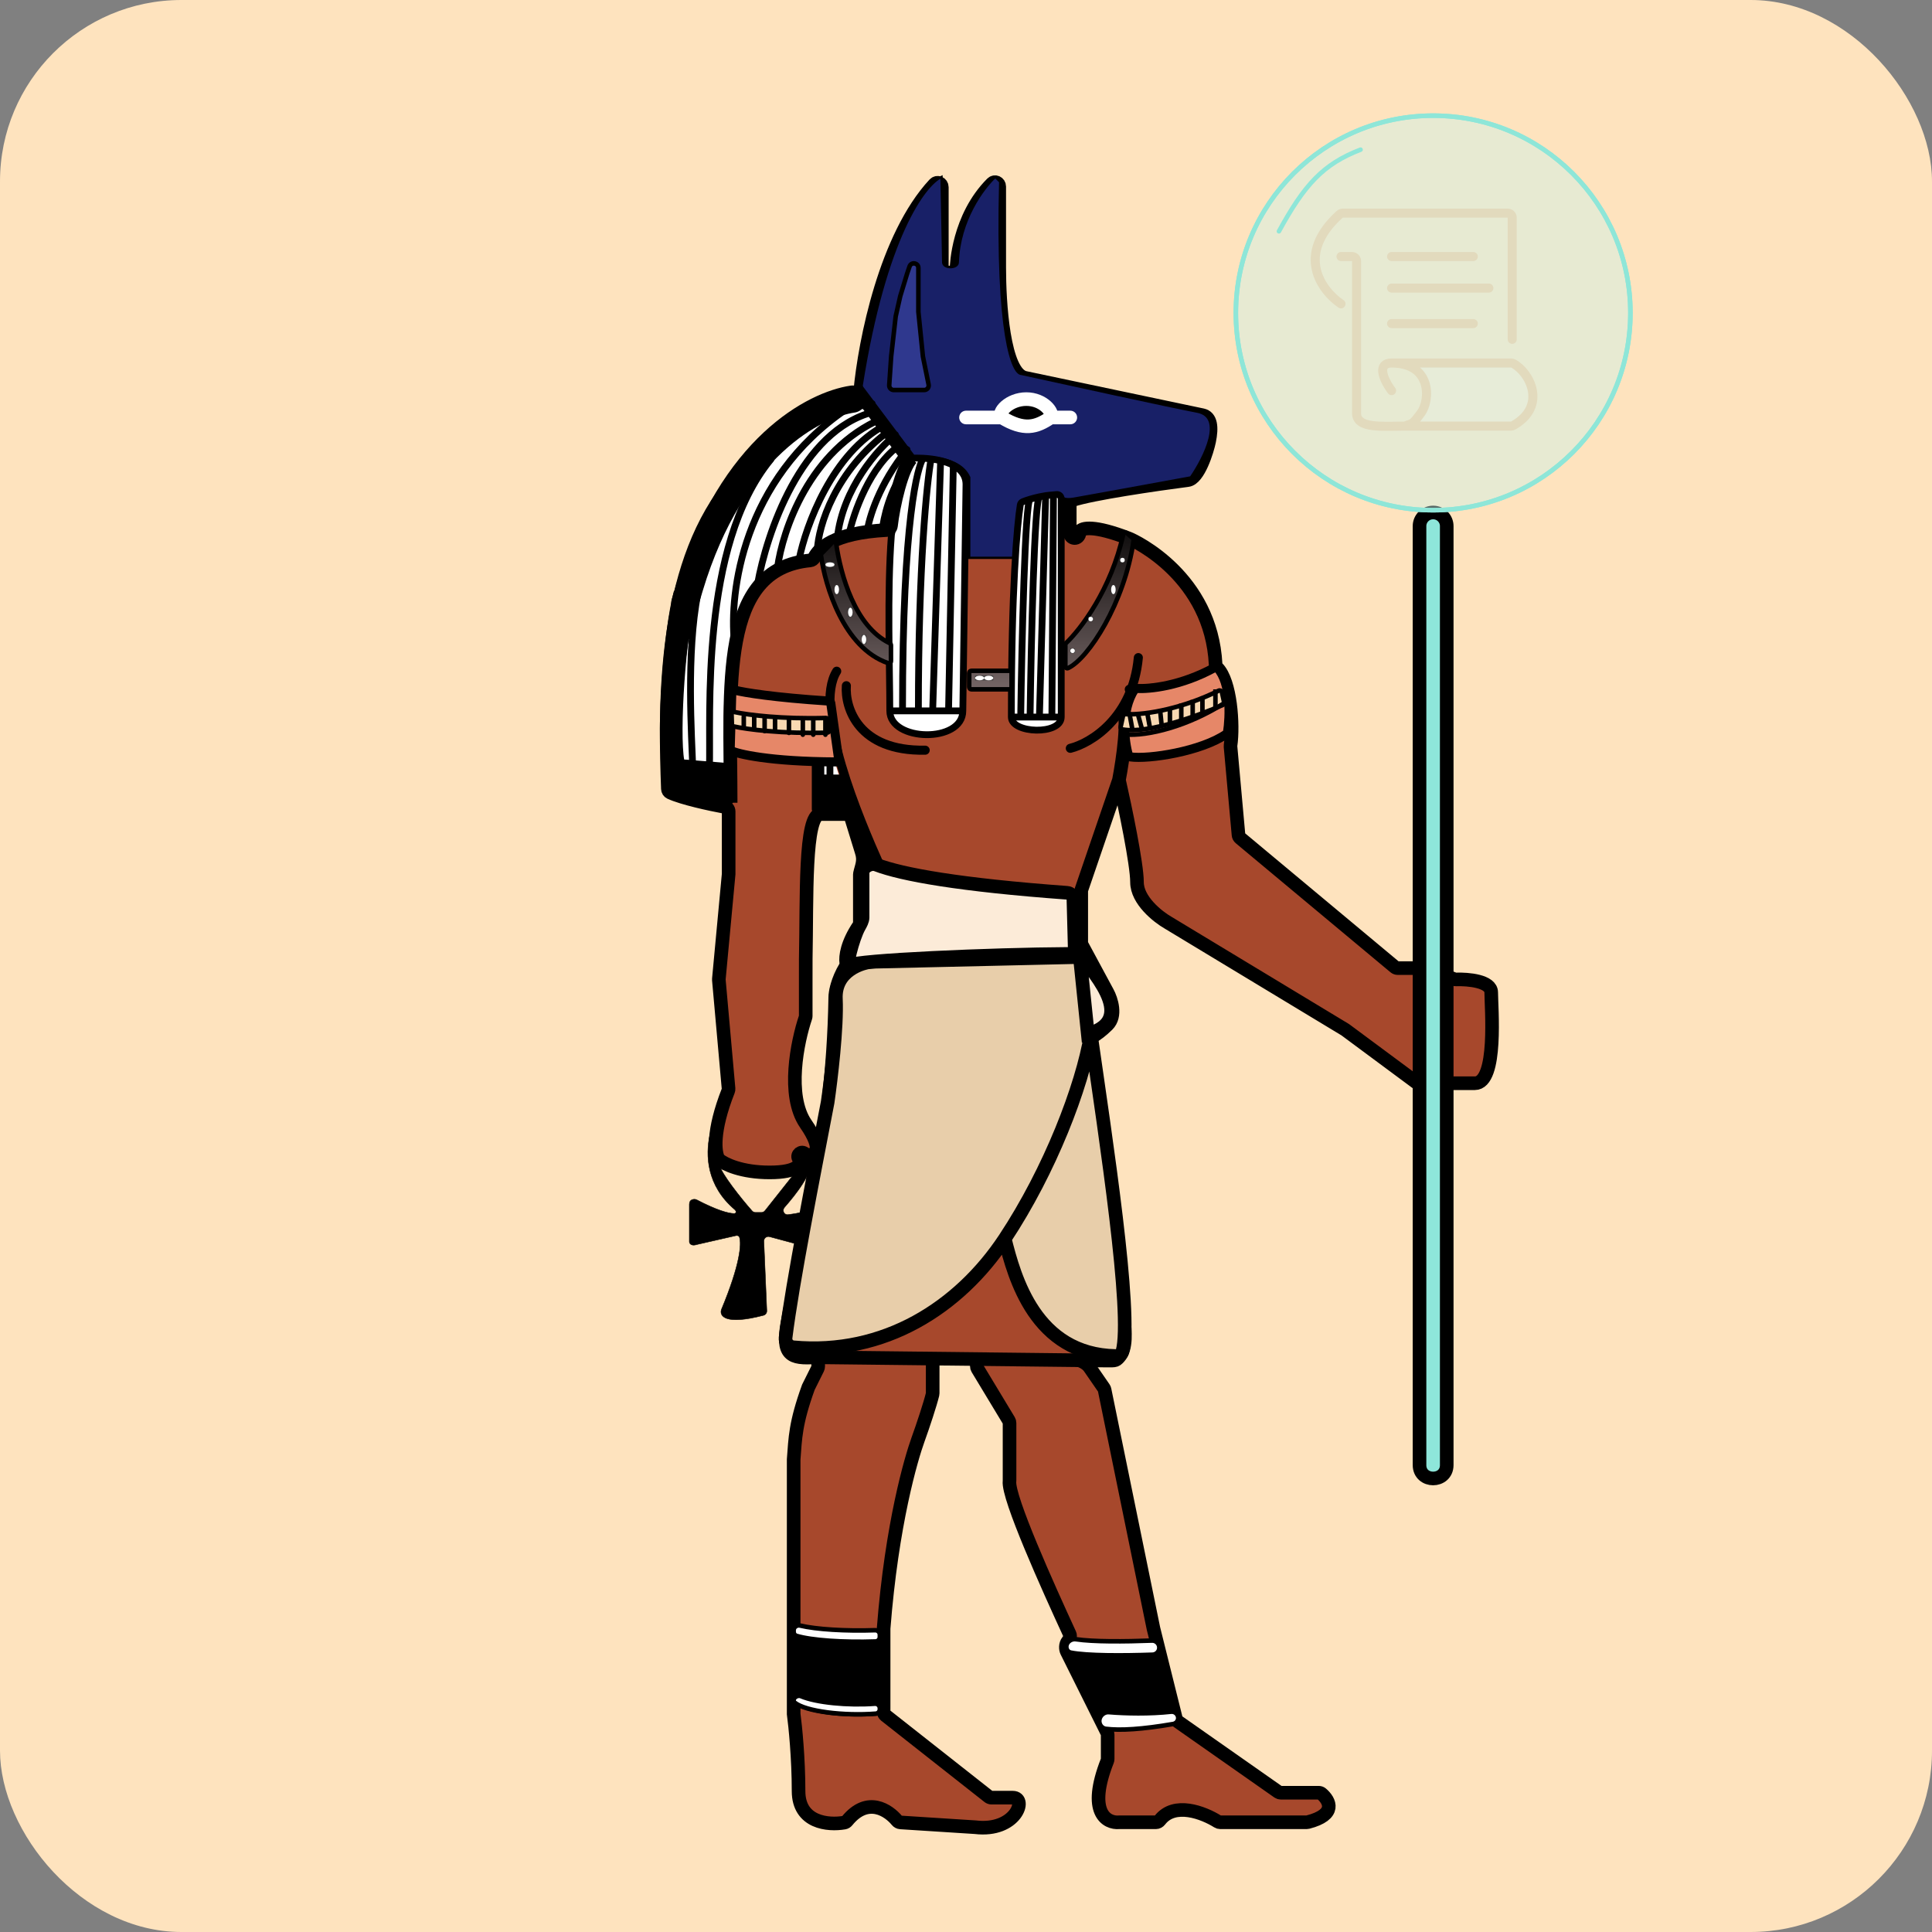 <svg width="426" height="426" viewBox="0 0 426 426" fill="none" xmlns="http://www.w3.org/2000/svg">
<rect x="0" y="0" width="426" height="426" fill="#808080" stroke="none"/>
<rect width="426" height="426" rx="40" fill="#FEE3BE"/>
<path d="M213 123H224" stroke="black" stroke-width="2"/>
<path d="M162.003 266.705C155.769 261.42 155.537 254.678 156.533 250.203C156.749 249.231 157.871 249.363 157.973 250.353C158.236 252.925 158.499 255.854 158.697 256.991C158.983 258.638 163.306 264.157 165.842 267.01C166.03 267.221 166.298 267.339 166.58 267.339H167.886C168.191 267.339 168.48 267.199 168.67 266.96L174.942 259.044C175.232 258.678 175.824 258.566 176.161 258.243C176.759 257.67 177.28 256.173 177.989 255.219C178.339 254.749 178.971 254.971 178.996 255.556C179.136 258.775 175.49 263.35 172.97 266.231C172.381 266.905 172.89 267.938 173.777 267.828C174.842 267.697 175.732 267.539 176.457 267.377C177.332 267.182 178.363 268.125 178.12 268.988L176.822 273.587C176.674 274.114 176.129 274.424 175.6 274.281L169.687 272.689C169.034 272.513 168.399 273.022 168.427 273.697L169.08 289.026C169.1 289.49 168.795 289.908 168.345 290.026C159.814 292.262 158.587 290.135 159.069 288.748C163.212 278.813 163.525 274.281 163.046 272.801C162.943 272.481 162.592 272.379 162.264 272.454L153.116 274.538C152.234 274.618 152 274.078 152 273.762V265.555C152 264.5 152.847 264.379 153.367 264.46C153.448 264.473 153.527 264.505 153.6 264.543C158.096 266.884 160.604 267.55 161.839 267.579C162.395 267.592 162.427 267.064 162.003 266.705Z" fill="black"/>
<path d="M153.488 274.475C153.353 274.508 153.229 274.528 153.116 274.538M153.116 274.538C152.234 274.618 152 274.078 152 273.762C152 271.502 152 266.697 152 265.555C152 264.5 152.847 264.379 153.367 264.46C153.448 264.473 153.527 264.505 153.6 264.543C158.096 266.884 160.604 267.55 161.839 267.579C162.395 267.592 162.427 267.064 162.003 266.705C155.769 261.42 155.537 254.678 156.533 250.203C156.749 249.231 157.871 249.363 157.973 250.353C158.236 252.925 158.499 255.854 158.697 256.991C158.983 258.638 163.306 264.157 165.842 267.01C166.03 267.221 166.298 267.339 166.58 267.339H167.886C168.191 267.339 168.48 267.199 168.67 266.96L174.942 259.044C175.232 258.678 175.824 258.566 176.161 258.243C176.759 257.67 177.28 256.173 177.989 255.219C178.339 254.749 178.971 254.971 178.996 255.556C179.136 258.775 175.49 263.35 172.97 266.231C172.381 266.905 172.89 267.938 173.777 267.828C174.842 267.697 175.732 267.539 176.457 267.377C177.332 267.182 178.363 268.125 178.12 268.988L176.822 273.587C176.674 274.114 176.129 274.424 175.6 274.281L169.687 272.689C169.034 272.513 168.399 273.022 168.427 273.697L169.08 289.026C169.1 289.49 168.795 289.908 168.345 290.026C159.814 292.262 158.587 290.135 159.069 288.748C163.212 278.813 163.525 274.281 163.046 272.801C162.943 272.481 162.592 272.379 162.264 272.454L153.116 274.538Z" stroke="black" stroke-width="0.1"/>
<path d="M243.401 306.072L240.271 301.534C238.973 299.652 235.644 299.302 234.141 299.362H216.389C215.837 299.362 215.389 299.81 215.389 300.362V301.256C215.389 301.438 215.439 301.616 215.533 301.772L222.457 313.242C222.551 313.398 222.601 313.576 222.601 313.758V326.43C222.601 326.484 222.597 326.531 222.591 326.586C222.168 330.162 231.077 349.931 235.864 360.309C236.104 360.829 235.819 361.428 235.463 361.876C234.886 362.601 234.954 363.621 235.223 364.16L244.133 382.049C244.202 382.188 244.238 382.34 244.238 382.495V387.86C244.238 387.987 244.212 388.117 244.166 388.235C239.668 399.661 244.012 402.048 246.762 401.808H254.872C255.212 401.808 255.524 401.631 255.731 401.362C258.946 397.181 265.379 399.679 268.51 401.647C268.675 401.751 268.864 401.808 269.059 401.808H288.11C288.192 401.808 288.277 401.797 288.357 401.776C294.824 400.11 293.203 397.028 291.38 395.499C291.213 395.36 291.001 395.292 290.784 395.292H282.419C282.213 395.292 282.013 395.229 281.845 395.111L259.69 379.578C259.493 379.44 259.352 379.235 259.294 379.001L254.335 359.092L243.558 306.44C243.531 306.308 243.478 306.183 243.401 306.072Z" fill="#A7482C"/>
<path d="M202.407 317.462C203.577 314.231 205.117 309.545 205.626 307.436C205.644 307.362 205.653 307.287 205.653 307.21V300.346C205.653 299.8 205.215 299.355 204.669 299.346L183.294 299H181.409C180.857 299 180.409 299.448 180.409 300V301.299C180.409 301.453 180.373 301.606 180.304 301.745L178.246 305.878C175.361 313.842 175.361 317.1 175 321.806V377.916C175.361 380.571 176.082 387.69 176.082 394.93C176.082 401.926 182.592 402.5 186.176 401.877C186.412 401.836 186.622 401.698 186.773 401.512C191.336 395.9 195.993 399.245 197.792 401.435C197.982 401.666 198.253 401.819 198.551 401.838L215.029 402.894C224.044 403.98 226.568 396.378 223.323 396.378H218.621C218.396 396.378 218.178 396.302 218.002 396.163L195.215 378.216C194.974 378.027 194.834 377.737 194.834 377.431V359.092C196.637 335.924 200.964 321.444 202.407 317.462Z" fill="#A7482C"/>
<path d="M243.401 306.072L240.271 301.534C238.973 299.652 235.644 299.302 234.141 299.362H216.389C215.837 299.362 215.389 299.81 215.389 300.362V301.256C215.389 301.438 215.439 301.616 215.533 301.772L222.457 313.242C222.551 313.398 222.601 313.576 222.601 313.758V326.43C222.601 326.484 222.597 326.531 222.591 326.586C222.168 330.162 231.077 349.931 235.864 360.309C236.104 360.829 235.819 361.428 235.463 361.876C234.886 362.601 234.954 363.621 235.223 364.16L244.133 382.049C244.202 382.188 244.238 382.34 244.238 382.495V387.86C244.238 387.987 244.212 388.117 244.166 388.235C239.668 399.661 244.012 402.048 246.762 401.808H254.872C255.212 401.808 255.524 401.631 255.731 401.362C258.946 397.181 265.379 399.679 268.51 401.647C268.675 401.751 268.864 401.808 269.059 401.808H288.11C288.192 401.808 288.277 401.797 288.357 401.776C294.824 400.11 293.203 397.028 291.38 395.499C291.213 395.36 291.001 395.292 290.784 395.292H282.419C282.213 395.292 282.013 395.229 281.845 395.111L259.69 379.578C259.493 379.44 259.352 379.235 259.294 379.001L254.335 359.092L243.558 306.44C243.531 306.308 243.478 306.183 243.401 306.072Z" stroke="black" stroke-width="3"/>
<path d="M202.407 317.462C203.577 314.231 205.117 309.545 205.626 307.436C205.644 307.362 205.653 307.287 205.653 307.21V300.346C205.653 299.8 205.215 299.355 204.669 299.346L183.294 299H181.409C180.857 299 180.409 299.448 180.409 300V301.299C180.409 301.453 180.373 301.606 180.304 301.745L178.246 305.878C175.361 313.842 175.361 317.1 175 321.806V377.916C175.361 380.571 176.082 387.69 176.082 394.93C176.082 401.926 182.592 402.5 186.176 401.877C186.412 401.836 186.622 401.698 186.773 401.512C191.336 395.9 195.993 399.245 197.792 401.435C197.982 401.666 198.253 401.819 198.551 401.838L215.029 402.894C224.044 403.98 226.568 396.378 223.323 396.378H218.621C218.396 396.378 218.178 396.302 218.002 396.163L195.215 378.216C194.974 378.027 194.834 377.737 194.834 377.431V359.092C196.637 335.924 200.964 321.444 202.407 317.462Z" stroke="black" stroke-width="3"/>
<path d="M173.682 291.404C172.237 298.912 174.398 299.627 179.821 299.27L242.748 299.985C245.977 299.985 245.89 300.167 246.724 299.27C248.506 297.354 248.055 293.238 247.809 291.047L240.324 229.719C240.263 229.217 240.583 228.729 241.025 228.483C241.753 228.079 242.852 227.307 244.194 225.98C246.219 223.977 245.038 220.378 244.194 218.829L238.528 208.326C238.45 208.18 238.409 208.017 238.409 207.851V196.472C238.409 196.362 238.427 196.253 238.462 196.149L246.725 171.995C248.051 177.834 250.703 190.514 250.703 194.518C250.703 198.523 255.283 202.145 257.573 203.456L296.626 227.052L312.271 238.653C312.444 238.781 312.652 238.85 312.867 238.85H320.492H325.193C330.255 238.85 328.809 222.047 328.809 218.829C328.809 216.318 323.76 215.871 321.052 215.961C320.92 215.966 320.79 215.946 320.666 215.901L314.149 213.527C314.039 213.487 313.923 213.467 313.807 213.467H308.198C307.964 213.467 307.737 213.384 307.558 213.234L273.44 184.773C273.237 184.603 273.109 184.36 273.085 184.095L271.325 164.61C271.318 164.528 271.32 164.449 271.332 164.369C271.999 159.841 271.34 150.206 268.411 147.279C268.2 147.068 268.054 146.791 268.039 146.494C267.062 127.176 250.33 119.283 248.895 118.726C241.213 115.742 238.562 116.381 238.103 117.166C238.055 117.247 238.049 117.344 238.042 117.438C237.93 119.082 235.877 119.034 235.877 117.295V111.15C235.877 110.756 236.102 110.4 236.474 110.272C240.657 108.84 254.944 106.759 261.913 105.855C264.277 105.548 266.159 99.487 266.612 97.275C267.247 94.175 266.996 91.972 265.167 91.555L226.114 83.332C221.196 82.474 220.328 66.528 220.328 59.021V41.13C220.328 40.283 219.354 39.837 218.755 40.436C211.245 47.96 210.927 58.685 210.927 59.021C210.927 60.451 207.672 60.451 207.672 59.021L207.672 41.276C207.672 40.405 206.655 39.965 206.063 40.603C195.335 52.159 190.727 75.022 189.661 86.468C189.618 86.937 189.254 87.307 188.788 87.377C175.525 89.39 167.385 97.864 159.218 109.43C145.987 128.167 146.65 157.315 147.265 173.94C147.278 174.291 147.472 174.603 147.791 174.75C150.508 175.998 156.438 177.288 159.842 177.923C160.319 178.012 160.665 178.426 160.665 178.912V192.731L158.504 215.878C158.498 215.939 158.498 216 158.503 216.06L160.644 240.043C160.658 240.199 160.633 240.359 160.576 240.505C157.009 249.557 157.623 254.23 158.432 255.556C158.472 255.623 158.524 255.679 158.584 255.728C159.775 256.703 163.504 258.513 169.705 258.513C176.069 258.513 176.696 256.607 176.214 255.653L176.093 255.43C175.618 254.548 176.761 253.692 177.474 254.396C177.595 254.516 177.749 254.601 177.919 254.623C179.691 254.846 181.796 253.785 177.66 247.788C173.363 241.557 175.804 229.669 177.607 224.347C177.643 224.242 177.66 224.135 177.66 224.024V215.969L177.666 211.406C177.941 198.261 177.324 179.503 180.915 179.503H186.685C187.124 179.503 187.512 179.789 187.641 180.209L189.955 187.726C190.664 189.831 189.981 190.903 189.613 192.632C189.6 192.697 189.593 192.764 189.593 192.831V203.5C189.593 203.704 189.529 203.905 189.415 204.074C186.768 207.983 186.403 210.919 186.595 212.284C186.638 212.585 186.603 212.9 186.445 213.16C184.632 216.149 184.169 218.876 184.169 219.902C183.88 236.776 181.879 249.575 180.915 253.866L173.682 291.404Z" fill="#A7482C"/>
<path d="M177.66 211.679C177.662 211.588 177.664 211.497 177.666 211.406M177.666 211.406C177.941 198.261 177.324 179.503 180.915 179.503H186.685C187.124 179.503 187.512 179.789 187.641 180.209L189.955 187.726C190.664 189.831 189.981 190.903 189.613 192.632C189.6 192.697 189.593 192.764 189.593 192.831V203.5C189.593 203.704 189.529 203.905 189.415 204.074C186.768 207.983 186.403 210.919 186.595 212.284C186.638 212.585 186.603 212.9 186.445 213.16C184.632 216.149 184.169 218.876 184.169 219.902C183.88 236.776 181.879 249.575 180.915 253.866L173.682 291.404C172.237 298.912 174.398 299.627 179.821 299.27L242.748 299.985C245.977 299.985 245.89 300.167 246.724 299.27C248.506 297.354 248.055 293.238 247.809 291.047L240.324 229.719C240.263 229.217 240.583 228.729 241.025 228.483C241.753 228.079 242.852 227.307 244.194 225.98C246.219 223.977 245.038 220.378 244.194 218.829L238.528 208.326C238.45 208.18 238.409 208.017 238.409 207.851V196.472C238.409 196.362 238.427 196.253 238.462 196.149L246.725 171.995M177.666 211.406L177.66 215.969V224.024C177.66 224.135 177.643 224.242 177.607 224.347C175.804 229.669 173.363 241.557 177.66 247.788C181.796 253.785 179.691 254.846 177.919 254.623C177.749 254.601 177.595 254.516 177.474 254.396V254.396C176.761 253.692 175.618 254.548 176.093 255.43L176.214 255.653C176.696 256.607 176.069 258.513 169.705 258.513C163.504 258.513 159.775 256.703 158.584 255.728C158.524 255.679 158.472 255.623 158.432 255.556C157.623 254.23 157.009 249.557 160.576 240.505C160.633 240.359 160.658 240.199 160.644 240.043L158.503 216.06C158.498 216 158.498 215.939 158.504 215.878L160.665 192.731V178.912C160.665 178.426 160.319 178.012 159.842 177.923C156.438 177.288 150.508 175.998 147.791 174.75C147.472 174.603 147.278 174.291 147.265 173.94C146.65 157.315 145.987 128.167 159.218 109.43C167.385 97.864 175.525 89.39 188.788 87.377C189.254 87.307 189.618 86.937 189.661 86.468C190.727 75.022 195.335 52.159 206.063 40.603C206.655 39.965 207.672 40.405 207.672 41.276L207.672 59.021C207.672 60.451 210.927 60.451 210.927 59.021C210.927 58.685 211.245 47.96 218.755 40.436C219.354 39.837 220.328 40.283 220.328 41.13V59.021C220.328 66.528 221.196 82.474 226.114 83.332L265.167 91.555C266.996 91.972 267.247 94.175 266.612 97.275C266.159 99.487 264.277 105.548 261.913 105.855C254.944 106.759 240.657 108.84 236.474 110.272C236.102 110.4 235.877 110.756 235.877 111.15V117.295C235.877 119.034 237.93 119.082 238.042 117.438C238.049 117.344 238.055 117.247 238.103 117.166C238.562 116.381 241.213 115.742 248.895 118.726C250.33 119.283 267.062 127.176 268.039 146.494C268.054 146.791 268.2 147.068 268.411 147.279C271.34 150.206 271.999 159.841 271.332 164.369C271.32 164.449 271.318 164.528 271.325 164.61L273.085 184.095C273.109 184.36 273.237 184.603 273.44 184.773L307.558 213.234C307.737 213.384 307.964 213.467 308.198 213.467H313.807C313.923 213.467 314.039 213.487 314.149 213.527L320.666 215.901C320.79 215.946 320.92 215.966 321.052 215.961C323.76 215.871 328.809 216.318 328.809 218.829C328.809 222.047 330.255 238.85 325.193 238.85C321.143 238.85 320.371 238.85 320.492 238.85H312.867C312.652 238.85 312.444 238.781 312.271 238.653L296.626 227.052L257.573 203.456C255.283 202.145 250.703 198.523 250.703 194.518C250.703 190.514 248.051 177.834 246.725 171.995M246.725 171.995C247.595 167.467 248.971 157.98 247.525 156.264" stroke="black" stroke-width="3"/>
<path d="M181 168.3L184.077 168L185 171H181V168.3Z" fill="white"/>
<path d="M180 171.781V178.431C180 178.733 180.265 178.966 180.564 178.927L187.41 178.045C187.718 178.005 187.916 177.697 187.824 177.401L186.189 172.133C186.124 171.924 185.931 171.781 185.712 171.781H180Z" fill="black"/>
<path d="M180 171.781V178.431C180 178.733 180.265 178.966 180.564 178.927L187.41 178.045C187.718 178.005 187.916 177.697 187.824 177.401L186.189 172.133C186.124 171.924 185.931 171.781 185.712 171.781H180ZM180 171.781V168" stroke="black" stroke-width="2" stroke-linecap="round"/>
<path d="M194.068 191C189.456 180.694 179.169 156.529 184.49 148M186.619 151.198C186.264 156.055 189.244 165.698 204 165.413" stroke="black" stroke-width="2" stroke-linecap="round"/>
<path d="M190 182L192 190" stroke="black" stroke-width="2" stroke-linecap="round"/>
<path d="M225.568 111.776L224.131 123H218.921H213.712V105.259C211.7 100.624 204.012 100.431 200.419 100.914L190 87.155V84.983C195.173 52.252 203.892 40.69 207.604 39L207.963 57.828C207.963 59.276 211.197 59.276 211.197 57.828C211.484 48.559 216.825 41.414 219.46 39L220.538 40.086C219.676 73.976 223.292 82.448 225.208 82.448C235.627 84.741 257.974 89.617 264.01 90.776C270.045 91.934 265.566 100.914 262.573 105.259C254.669 106.707 238.43 109.676 236.705 109.966C234.981 110.255 234.31 109.845 234.19 109.603C228.442 109.893 226.047 111.172 225.568 111.776Z" fill="#182067" stroke="black" stroke-width="0.5"/>
<path d="M196.693 115.514C190.603 116.958 183.834 117.679 178.323 122.731C173.779 124.578 169.001 125.048 166.198 128.865C158.247 139.692 159.217 164.948 160.319 170C155.535 169.639 151.861 168.918 149.655 168.918C145.615 162.784 150.168 150.726 150.766 136.804C155.175 107.216 166.198 96.751 187.14 89.535C191.549 87.731 193.387 90.256 200 100.72C198.898 105.411 198.18 110.647 196.693 115.514Z" fill="white"/>
<path d="M148 169.277C148.525 169.296 149.148 169.32 149.831 169.348M160.451 170C159.157 169.817 155.852 169.625 152.761 169.478M152.761 169.478C151.733 169.429 150.729 169.385 149.831 169.348M152.761 169.478C152.516 162.42 151.296 143.964 153.859 130.946M149.831 169.348C149.343 162.454 149.465 143.964 152.761 133.478M156.423 169.672C156.789 157.727 154.225 120.46 169.972 101.295M161.915 141.433C160.82 130.852 163.659 105.829 186.648 90.2C186.758 90.124 186.884 90.072 187.015 90.046L192.31 89M167.042 128.777C168.995 117.808 176.563 94.858 192.676 90.808M171.437 125.161C172.535 117.085 178.394 99.197 194.507 92.254M176.197 123.353C177.662 116 183.521 99.776 195.239 93.701M180.225 121.183C180.469 116.121 184.034 103.754 196.338 94.786M194.507 117.205C194.751 114.433 196.192 107.731 200 103.103M191.211 117.205C191.577 114.312 193.848 106.646 200 99.125M187.183 117.929C188.16 113.228 191.797 102.669 198.535 98.04M197.437 95.871C193.653 98.884 185.792 107.659 184.62 118.652" stroke="black" stroke-width="1.5" stroke-linecap="round"/>
<path d="M188 88C179.738 89.2 161.417 98.44 152.078 129.4L151 133" stroke="black" stroke-width="6" stroke-linecap="round"/>
<path d="M151 131C148.778 139.183 147.223 161.454 148.408 168" stroke="black" stroke-width="5"/>
<path d="M234 110V158.112C234 162.144 223 161.777 223 158.112C223 129.982 224.266 115.571 224.975 111.318C225.027 111.008 225.228 110.75 225.52 110.631C225.936 110.461 226.483 110.267 227.125 110.074C227.735 109.89 228.433 109.707 229.188 109.545C229.628 109.451 230.088 109.363 230.562 109.288C231.01 109.217 231.814 109.155 232.281 109.108C232.562 109.08 232.786 109.056 233.001 109.039C233.552 108.993 234 109.448 234 110Z" fill="white"/>
<path d="M234 158.112V110C234 109.448 233.552 108.993 233.001 109.039C232.786 109.056 232.562 109.08 232.281 109.108M234 158.112C234 162.144 223 161.777 223 158.112M234 158.112H231.938M223 158.112C223 129.982 224.266 115.571 224.975 111.318C225.027 111.008 225.228 110.75 225.52 110.631C225.936 110.461 226.483 110.267 227.125 110.074M223 158.112H225.062M231.938 158.112L232.281 109.108M231.938 158.112H229.188M232.281 109.108C231.814 109.155 231.01 109.217 230.562 109.288M229.188 158.112L230.562 109.288M229.188 158.112H227.125M230.562 109.288C230.088 109.363 229.628 109.451 229.188 109.545M227.125 158.112C227.354 142.105 228.087 109.981 229.188 109.545M227.125 158.112H225.062M229.188 109.545C228.433 109.707 227.735 109.89 227.125 110.074M225.062 158.112C225.292 142.223 226.025 110.371 227.125 110.074" stroke="black" stroke-width="1.5" stroke-linecap="round"/>
<path d="M213 106.827L212.3 156.747C212.3 163.929 196.199 163.57 196.199 156.747C196.199 147.107 195.569 130.865 196.551 117.96C197.238 114.262 197.601 111.137 198.301 107.905C198.9 105.138 198.345 107.367 199.865 101.762C199.975 101.356 200.329 101.056 200.749 101.034C201.592 100.991 202.55 100.985 203.551 101.039C204.125 101.07 204.713 101.121 205.301 101.195C206.009 101.285 206.717 101.409 207.402 101.574C208.413 101.818 209.372 102.153 210.202 102.6C211.86 103.496 213 104.844 213 106.827Z" fill="white"/>
<path d="M212.3 156.747L213 106.827C213 104.844 211.86 103.496 210.202 102.6M212.3 156.747C212.3 163.929 196.199 163.57 196.199 156.747M212.3 156.747H209.152M196.199 156.747C196.199 147.107 195.569 130.865 196.551 117.96C197.238 114.262 197.601 111.137 198.301 107.905C198.9 105.138 198.345 107.367 199.865 101.762C199.975 101.356 200.329 101.056 200.749 101.034C201.592 100.991 202.55 100.985 203.551 101.039M196.199 156.747H199.001M210.202 102.6L209.152 156.747M210.202 102.6C209.372 102.153 208.413 101.818 207.402 101.574M209.152 156.747H205.651M207.402 101.574L205.651 156.747M207.402 101.574C206.149 101.271 204.816 101.108 203.551 101.039M205.651 156.747H202.501M205.301 101.195C204.368 106.343 202.501 124.568 202.501 156.747M202.501 156.747H199.001M203.551 101.039C202.385 102.849 199.001 114.01 199.001 156.747" stroke="black" stroke-width="1.5" stroke-linecap="round"/>
<path d="M173.223 294.927C174.744 282.684 179.447 258.994 182.49 243.063C183.22 238.075 184.607 226.533 184.315 220.263C184.023 213.993 190.155 212.188 192.345 212.069L237.185 211.043C238.241 211.019 239.134 211.82 239.224 212.872L240.524 228.1C243.77 250.771 249.778 289.758 247.494 298.003C247.313 298.66 246.673 299.008 245.991 298.995C228.29 298.654 223.69 281.709 221.544 273.151C211.48 288.348 194.879 298.901 174.939 297.073C173.858 296.974 173.089 296.004 173.223 294.927Z" fill="#E8CEAA"/>
<path d="M240.524 228.1L239.224 212.872C239.134 211.82 238.241 211.019 237.185 211.043L192.345 212.069C190.155 212.188 184.023 213.993 184.315 220.263C184.607 226.533 183.22 238.075 182.49 243.063C179.447 258.994 174.744 282.684 173.223 294.927C173.089 296.004 173.858 296.974 174.939 297.073C194.879 298.901 211.48 288.348 221.544 273.151M240.524 228.1C238.612 239.59 231.571 258.011 221.544 273.151M240.524 228.1C243.77 250.771 249.778 289.758 247.494 298.003C247.313 298.66 246.673 299.008 245.991 298.995C228.29 298.654 223.69 281.709 221.544 273.151" stroke="black" stroke-width="3"/>
<path d="M319 323.043C319 326.986 313 326.986 313 323.043V116C313 114.343 314.343 113 316 113C317.657 113 319 114.343 319 116V323.043Z" fill="#8EE6DA" stroke="black" stroke-width="3"/>
<path d="M306.84 80.042C315.763 80.042 315.412 88.263 313.294 91.109C311.198 93.926 311.416 93.237 309.765 93.955H333.186C333.352 93.955 333.52 93.912 333.665 93.83C341.265 89.536 337.301 82.034 333.635 80.138C333.506 80.072 333.363 80.042 333.218 80.042H306.84Z" fill="#FDE9D5" fill-opacity="0.4"/>
<path d="M295.685 66.999C291.435 64.128 285.502 56.195 295.398 47.256C295.578 47.093 295.819 47 296.062 47H332.439C332.991 47 333.439 47.448 333.439 48V74.825M295.685 56.565H298.117C298.67 56.565 299.117 57.013 299.117 57.565V91.109C299.117 94.587 304.877 93.955 309.765 93.955M306.84 80.042C315.763 80.042 315.412 88.263 313.294 91.109C311.198 93.926 311.416 93.237 309.765 93.955M306.84 80.042C303.728 80.042 304.78 83.347 306.84 86.129M306.84 80.042H333.218C333.363 80.042 333.506 80.072 333.635 80.138C337.301 82.034 341.265 89.536 333.665 93.83C333.52 93.912 333.352 93.955 333.186 93.955H309.765M306.84 56.565H324.858M306.84 63.521H328.29M306.84 71.347H324.858" stroke="#F4C699" stroke-width="2" stroke-linecap="round" stroke-linejoin="round"/>
<circle cx="316" cy="69" r="43.5" fill="white" fill-opacity="0.3" stroke="#8EE6D8"/>
<circle cx="316" cy="69" r="43.5" fill="#8EE6D8" fill-opacity="0.2" stroke="#8EE6D8"/>
<path d="M282 51C287.618 40.713 291.75 36.172 300 33" stroke="#8EE6D8" stroke-linecap="round"/>
<path d="M235.278 196.856C211.731 195.135 198.893 192.838 193.221 190.656C191.994 190.184 190.198 191.159 190.198 192.473L190.198 202.299C190.198 202.98 189.784 203.711 189.448 204.305L189.442 204.316C188.002 206.86 186.2 214.079 187.384 212.863C188.475 211.742 219.048 210.418 235.46 210.336C236.304 210.332 236.982 209.636 236.96 208.793L236.684 198.315C236.664 197.543 236.048 196.912 235.278 196.856Z" fill="#FCEBD8" stroke="black" stroke-width="3"/>
<path d="M238 210C239.487 213 251.753 224.667 239.859 228L238 210Z" fill="#FCEBD8" stroke="black" stroke-width="3"/>
<path d="M197.07 86H203.777C204.409 86 204.882 85.421 204.757 84.801L203.5 78.612L202.5 68.761V59.075C202.5 57.943 200.916 57.682 200.553 58.755L200 60.388L198.5 65.313L197.5 69.746L196.5 78.612L196.072 84.933C196.033 85.51 196.491 86 197.07 86Z" fill="#2F388E"/>
<path d="M197.07 86H203.777C204.409 86 204.882 85.421 204.757 84.801L203.5 78.612L202.5 68.761V59.075C202.5 57.943 200.916 57.682 200.553 58.755L200 60.388L198.5 65.313L197.5 69.746L196.5 78.612L196.072 84.933C196.033 85.51 196.491 86 197.07 86Z" stroke="black"/>
<path d="M161.108 177C161.108 151.232 158.526 125.464 178.636 123.57C179.017 123.534 179.357 123.29 179.532 122.95C180.528 121.009 183.588 117.515 195.479 116.875C195.983 116.848 196.4 116.455 196.457 115.953C196.98 111.352 198.865 103.109 201 101" stroke="black" stroke-width="3"/>
<path d="M201 102L189 86" stroke="black" stroke-width="3"/>
<path d="M226.297 88C222.559 88 219.828 90.949 220.906 92.055C225.794 95.004 228.453 94.267 231.688 92.055C232.406 90.949 230.034 88 226.297 88Z" fill="black"/>
<path d="M213 92.055H220.906M220.906 92.055C219.828 90.949 222.559 88 226.297 88C230.034 88 232.406 90.949 231.688 92.055M220.906 92.055C225.794 95.004 228.453 94.267 231.688 92.055M231.688 92.055H236" stroke="white" stroke-width="3" stroke-linecap="round"/>
<path d="M196.16 141.81C188.51 138.117 185.376 126.799 184.373 119.897C184.313 119.481 183.798 119.313 183.506 119.616L181.166 122.041C181.061 122.15 181.01 122.295 181.029 122.444C181.916 129.214 186.041 142.882 195.818 146.215C196.133 146.323 196.453 146.083 196.453 145.751V142.27C196.453 142.073 196.337 141.895 196.16 141.81Z" fill="url(#paint0_linear_588482_219)"/>
<path d="M222.547 147.904H214.203C213.927 147.904 213.703 148.128 213.703 148.404V151.5C213.703 151.776 213.927 152 214.203 152H222.547C222.823 152 223.047 151.776 223.047 151.5V148.404C223.047 148.128 222.823 147.904 222.547 147.904Z" fill="url(#paint1_linear_588482_219)"/>
<path d="M249.962 119.131C247.973 132.968 239.957 145.272 235.507 147.313C235.21 147.45 234.906 147.213 234.906 146.886V142.166C234.906 142.026 234.961 141.897 235.063 141.801C238.291 138.747 244.99 130.008 247.667 117.839C247.749 117.465 248.202 117.309 248.491 117.559L249.794 118.684C249.923 118.795 249.986 118.963 249.962 119.131Z" fill="url(#paint2_linear_588482_219)"/>
<path d="M196.16 141.81C188.51 138.117 185.376 126.799 184.373 119.897C184.313 119.481 183.798 119.313 183.506 119.616L181.166 122.041C181.061 122.15 181.01 122.295 181.029 122.444C181.916 129.214 186.041 142.882 195.818 146.215C196.133 146.323 196.453 146.083 196.453 145.751V142.27C196.453 142.073 196.337 141.895 196.16 141.81Z" stroke="black"/>
<path d="M222.547 147.904H214.203C213.927 147.904 213.703 148.128 213.703 148.404V151.5C213.703 151.776 213.927 152 214.203 152H222.547C222.823 152 223.047 151.776 223.047 151.5V148.404C223.047 148.128 222.823 147.904 222.547 147.904Z" stroke="black"/>
<path d="M249.962 119.131C247.973 132.968 239.957 145.272 235.507 147.313C235.21 147.45 234.906 147.213 234.906 146.886V142.166C234.906 142.026 234.961 141.897 235.063 141.801C238.291 138.747 244.99 130.008 247.667 117.839C247.749 117.465 248.202 117.309 248.491 117.559L249.794 118.684C249.923 118.795 249.986 118.963 249.962 119.131Z" stroke="black"/>
<rect x="247" y="123" width="1" height="1" fill="#343434"/>
<rect x="245" y="129" width="1" height="2" fill="#343434"/>
<rect x="240" y="136" width="1" height="1" fill="#343434"/>
<rect x="236" y="143" width="1" height="1" fill="#343434"/>
<rect x="217" y="149" width="2" height="1" fill="#343434"/>
<rect x="215" y="149" width="2" height="1" fill="#343434"/>
<rect x="190" y="140" width="1" height="2" fill="#343434"/>
<rect x="187" y="134" width="1" height="2" fill="#343434"/>
<rect x="184" y="129" width="1" height="2" fill="#343434"/>
<rect x="182" y="124" width="2" height="1" fill="#343434"/>
<rect x="182" y="124" width="2" height="1" fill="#343434"/>
<ellipse cx="183" cy="124.5" rx="1" ry="0.5" fill="white"/>
<ellipse cx="184.5" cy="130" rx="0.5" ry="1" fill="white"/>
<ellipse cx="187.5" cy="135" rx="0.5" ry="1" fill="white"/>
<ellipse cx="190.5" cy="141" rx="0.5" ry="1" fill="white"/>
<ellipse cx="216" cy="149.5" rx="1" ry="0.5" fill="white"/>
<ellipse cx="218" cy="149.5" rx="1" ry="0.5" fill="white"/>
<circle cx="236.5" cy="143.5" r="0.5" fill="white"/>
<circle cx="240.5" cy="136.5" r="0.5" fill="white"/>
<ellipse cx="245.5" cy="130" rx="0.5" ry="1" fill="white"/>
<circle cx="247.5" cy="123.5" r="0.5" fill="white"/>
<path d="M182.714 154.578C170.638 153.782 164.293 152.743 162.019 152.18C161.693 152.1 161.366 152.337 161.356 152.672L161.007 165.151C161.003 165.305 161.069 165.453 161.207 165.522C162.627 166.239 169.666 167.955 184.419 167.999C184.723 168 184.962 167.731 184.92 167.431L183.181 155.008C183.149 154.773 182.951 154.593 182.714 154.578Z" fill="#E68768" stroke="black" stroke-width="2" stroke-linecap="round"/>
<path d="M182.106 158.313C172.504 158.597 164.923 157.643 161.938 157C161.611 156.929 161.299 157.183 161.311 157.518L161.384 159.706C161.391 159.927 161.538 160.116 161.753 160.166C164.521 160.806 172.481 161.835 182.388 161.549C182.68 161.541 182.903 161.285 182.87 160.996L182.622 158.759C182.593 158.499 182.367 158.306 182.106 158.313Z" fill="#F8D9B2" stroke="black" stroke-linecap="round"/>
<path d="M164 158V160.4M166.298 158V160.8M168.596 158V161.2M170.894 158.4V161.2M173.957 158.4V161.6M177.021 158.8V162M179.319 158.8V162M182 158.8V162" stroke="black" stroke-linecap="round"/>
<path d="M181 168V171M183 168.25V171" stroke="black" stroke-width="1.5" stroke-linecap="round"/>
<path d="M160.54 169.001L148.488 168.031C148.262 168.013 148.052 168.148 147.981 168.363C147.593 169.527 147 171.604 147 172.846C147 174.175 155.6 176.036 160.417 176.897C160.723 176.952 161 176.716 161 176.406V169.5C161 169.239 160.8 169.022 160.54 169.001Z" fill="black" stroke="black" stroke-width="1.5" stroke-linecap="round"/>
<path d="M236 165C240.474 163.889 249.737 158.333 251 145" stroke="black" stroke-width="2" stroke-linecap="round"/>
<path d="M249 152C252.974 152 262.337 151.615 268 147" stroke="black" stroke-width="2" stroke-linecap="round"/>
<path d="M270.462 161.815C264.922 165.679 253.306 167.481 249.204 166.89C249.022 166.863 248.878 166.733 248.827 166.557C247.936 163.515 247.086 156.85 250.152 152.025C250.25 151.871 250.426 151.788 250.609 151.799C253.464 151.972 260.399 151.278 267.851 147.181C268.044 147.075 268.287 147.103 268.436 147.266C271.463 150.584 271.208 157.953 270.66 161.496C270.64 161.627 270.571 161.74 270.462 161.815Z" fill="#E68768" stroke="black" stroke-width="2" stroke-linecap="round"/>
<path d="M268.711 152.294C261.294 155.978 253.037 157.707 248.141 157.48C247.892 157.469 247.669 157.636 247.616 157.879L247.102 160.257C247.045 160.519 247.204 160.781 247.468 160.83C253.178 161.903 264.7 157.619 269.634 155.436C269.85 155.341 269.964 155.108 269.915 154.877L269.43 152.637C269.361 152.315 269.005 152.148 268.711 152.294Z" fill="#F8D9B2" stroke="black" stroke-linecap="round"/>
<path d="M248 161.942C253.049 162.405 262.066 160.091 270 155" stroke="black" stroke-linecap="round"/>
<path d="M249 157.087L249.717 161M250.792 157.087L251.868 161M252.943 157.087L253.66 161M255.811 156.696L256.17 160.217M257.962 155.913V159.826M260.472 155.13V159.043M262.981 154.348V158.261M265.132 153.565V157.478M268 152V156.304" stroke="black"/>
<path d="M175 358C177.98 359.555 186.176 360.332 194 359.866" stroke="black"/>
<path d="M192.955 359.459C186.472 359.683 179.906 359.273 176.406 358.428C175.719 358.262 175 358.766 175 359.472V359.801C175 360.211 175.249 360.583 175.641 360.702C178.89 361.689 186.026 362.185 193.045 361.936C193.579 361.917 194 361.477 194 360.942V360.464C194 359.894 193.524 359.439 192.955 359.459Z" fill="white" stroke="black"/>
<path d="M175 375C177.111 377.363 186.611 378.545 194 377.757" stroke="black"/>
<path d="M192.901 375.665C186.944 376.103 179.969 375.427 176.599 373.994C175.967 373.726 175 374.21 175 374.897C175 375.093 175.073 375.285 175.225 375.411C177.612 377.389 186.1 378.399 193.099 377.853C193.611 377.813 194 377.382 194 376.868V376.675C194 376.083 193.491 375.622 192.901 375.665Z" fill="white" stroke="black"/>
<path d="M255.308 363.086C246.446 363.666 238.569 362.604 235.738 362L235 363.811L237.954 370.691L242.385 378.658C255.086 379.527 258.754 378.537 259 377.934L255.308 363.086Z" fill="black" stroke="black" stroke-width="0.1"/>
<path d="M253.997 361.742C247.993 361.974 241.001 362.024 237.243 361.447C236.268 361.298 235.242 361.958 235.131 362.938C235.054 363.62 235.446 364.264 236.118 364.398C239.665 365.105 247.665 365.089 254.135 364.857C255.108 364.822 255.803 363.91 255.588 362.961C255.421 362.224 254.752 361.712 253.997 361.742Z" fill="white" stroke="black"/>
<path d="M194 361.741C191.077 362.926 180.359 361.987 175.365 361L175 373.59C180.262 376.257 189.859 376.182 194 375.812V361.741Z" fill="black" stroke="black" stroke-width="0.1"/>
<path d="M258.225 377.427C253.505 377.946 248.194 377.832 244.528 377.526C243.095 377.407 241.955 378.914 242.55 380.223C242.789 380.749 243.268 381.132 243.841 381.204C246.99 381.599 251.835 381.321 258.691 380.133C259.155 380.053 259.541 379.732 259.708 379.292C260.075 378.325 259.254 377.313 258.225 377.427Z" fill="white" stroke="black"/>
<defs>
<linearGradient id="paint0_linear_588482_219" x1="215.5" y1="117" x2="215.5" y2="152" gradientUnits="userSpaceOnUse">
<stop stop-color="#0F0D0D"/>
<stop offset="1" stop-color="#756666"/>
</linearGradient>
<linearGradient id="paint1_linear_588482_219" x1="215.5" y1="117" x2="215.5" y2="152" gradientUnits="userSpaceOnUse">
<stop stop-color="#0F0D0D"/>
<stop offset="1" stop-color="#756666"/>
</linearGradient>
<linearGradient id="paint2_linear_588482_219" x1="215.5" y1="117" x2="215.5" y2="152" gradientUnits="userSpaceOnUse">
<stop stop-color="#0F0D0D"/>
<stop offset="1" stop-color="#756666"/>
</linearGradient>
</defs>
</svg>
